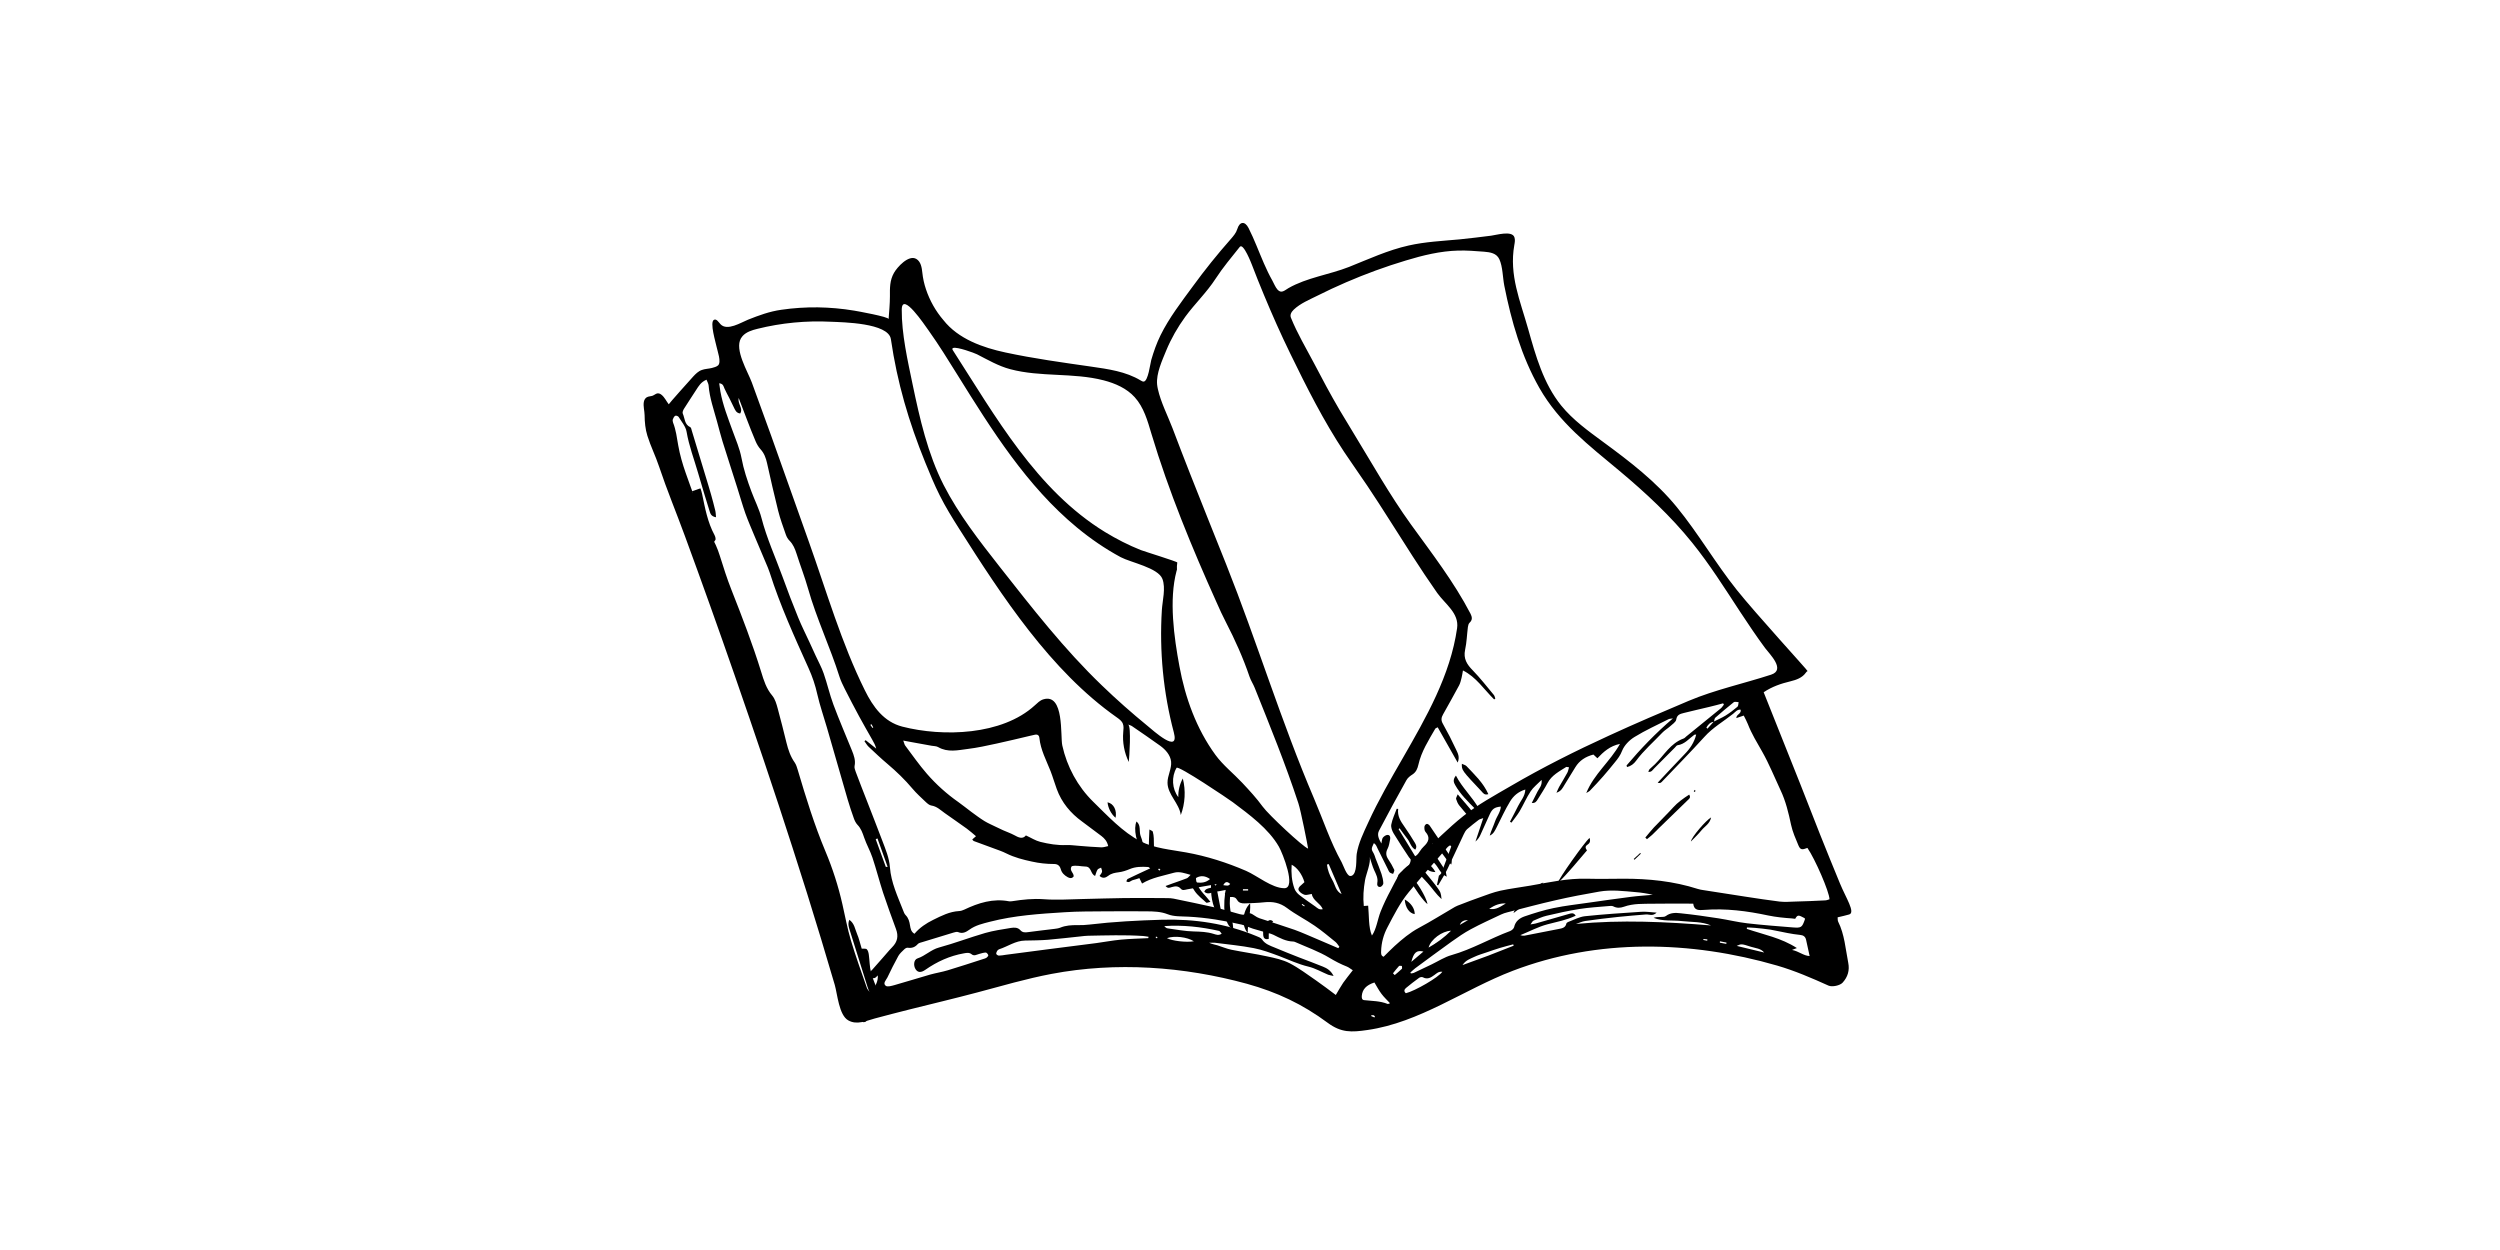 <svg xmlns="http://www.w3.org/2000/svg" xmlns:xlink="http://www.w3.org/1999/xlink" width="200" zoomAndPan="magnify" viewBox="0 0 150 75" height="100" preserveAspectRatio="xMidYMid meet" version="1.0"><defs><clipPath id="46a75b4d69"><path d="M 38.586 13.238 L 111.336 13.238 L 111.336 61.988 L 38.586 61.988 Z M 38.586 13.238 " clip-rule="nonzero"/></clipPath><clipPath id="7bcae2e96c"><path d="M 49 54 L 53 54 L 53 61.988 L 49 61.988 Z M 49 54 " clip-rule="nonzero"/></clipPath></defs><g clip-path="url(#46a75b4d69)"><path fill="#000000" d="M 102.816 43.309 C 102.691 43.445 102.57 43.582 102.445 43.723 C 102.426 43.699 102.402 43.68 102.383 43.656 C 102.477 43.484 102.598 43.34 102.816 43.309 Z M 109.516 54.023 C 108.91 54.055 108.305 54.078 107.699 54.094 C 107.391 54.105 107.078 54.129 106.773 54.094 C 106.09 54.012 105.414 53.902 104.734 53.801 C 103.898 53.672 103.059 53.543 102.223 53.41 C 102.102 53.395 101.98 53.371 101.867 53.336 C 100.414 52.871 98.918 52.719 97.402 52.723 C 96.676 52.727 95.945 52.742 95.219 52.723 C 94.062 52.691 92.945 52.941 91.82 53.137 C 91.223 53.242 90.621 53.312 90.027 53.441 C 89.598 53.535 89.184 53.699 88.766 53.848 C 88.383 53.977 88.008 54.129 87.629 54.273 C 87.52 54.316 87.402 54.352 87.297 54.414 C 86.574 54.832 85.867 55.281 85.133 55.672 C 84.59 55.965 84.129 56.352 83.68 56.758 C 83.453 56.965 83.238 57.188 83.016 57.406 C 82.852 57.344 82.863 57.207 82.867 57.07 C 82.883 56.559 83.012 56.082 83.25 55.633 C 83.633 54.902 84.004 54.16 84.531 53.523 C 85.289 52.609 86.078 51.723 86.859 50.824 C 86.898 50.777 86.961 50.75 87.008 50.719 C 87.043 50.758 87.078 50.781 87.074 50.793 C 86.879 51.324 86.688 51.855 86.48 52.383 C 86.457 52.445 86.383 52.492 86.332 52.543 C 86.293 52.727 86.258 52.906 86.219 53.09 C 86.242 53.102 86.266 53.109 86.289 53.121 C 86.473 52.801 86.676 52.492 86.836 52.164 C 87.176 51.465 87.492 50.754 87.828 50.051 C 87.879 49.941 87.941 49.832 88.027 49.75 C 88.25 49.555 88.484 49.375 88.719 49.195 C 88.777 49.148 88.855 49.141 88.996 49.086 C 88.836 49.566 88.699 49.984 88.527 50.496 C 88.691 50.344 88.762 50.23 88.82 50.105 C 89.004 49.699 89.188 49.293 89.371 48.887 C 89.531 48.535 89.66 48.434 90.051 48.395 C 90.027 48.734 89.805 48.988 89.703 49.285 C 89.605 49.57 89.469 49.84 89.383 50.137 C 89.617 50.035 89.703 49.824 89.805 49.625 C 90.066 49.109 90.305 48.578 90.605 48.086 C 90.797 47.77 91.078 47.504 91.52 47.371 C 91.504 47.781 91.238 48.047 91.086 48.359 C 90.93 48.676 90.762 48.988 90.598 49.305 C 90.629 49.324 90.656 49.344 90.688 49.359 C 90.852 49.133 91.035 48.914 91.18 48.672 C 91.41 48.281 91.59 47.855 91.84 47.477 C 92 47.234 92.242 47.051 92.496 46.793 C 92.539 47.129 92.352 47.297 92.25 47.496 C 92.141 47.711 92.031 47.93 91.906 48.176 C 92.121 48.203 92.195 48.074 92.266 47.957 C 92.465 47.637 92.676 47.32 92.852 46.984 C 93.102 46.512 93.551 46.289 93.969 46.02 C 93.992 46.004 94.043 46.027 94.141 46.039 C 94.105 46.16 94.09 46.273 94.035 46.371 C 93.879 46.656 93.711 46.93 93.547 47.215 C 93.5 47.297 93.465 47.391 93.387 47.566 C 93.688 47.461 93.762 47.266 93.863 47.105 C 94.086 46.75 94.305 46.395 94.52 46.035 C 94.766 45.629 95.133 45.398 95.605 45.273 C 95.672 45.336 95.746 45.402 95.844 45.496 C 96.211 45.109 96.594 44.758 97.199 44.633 C 96.605 45.699 95.641 46.434 95.176 47.582 C 95.281 47.516 95.352 47.488 95.398 47.438 C 95.668 47.156 95.938 46.871 96.195 46.574 C 96.438 46.301 96.664 46.016 96.895 45.734 C 97.07 45.523 97.223 45.32 97.328 45.043 C 97.457 44.719 97.762 44.406 98.07 44.219 C 98.723 43.816 99.426 43.5 100.113 43.152 C 100.172 43.121 100.254 43.125 100.375 43.105 C 99.336 43.992 98.438 44.93 97.594 45.926 C 97.586 45.934 97.605 45.973 97.625 46.023 C 97.852 45.969 98.031 45.832 98.164 45.648 C 98.621 45.027 99.207 44.523 99.734 43.965 C 99.871 43.82 100.055 43.715 100.203 43.582 C 100.34 43.453 100.555 43.324 100.574 43.172 C 100.621 42.875 100.816 42.836 101.02 42.781 C 101.539 42.648 102.066 42.535 102.59 42.406 C 102.855 42.344 103.121 42.27 103.387 42.199 C 103.402 42.227 103.418 42.25 103.434 42.277 C 103.371 42.352 103.32 42.445 103.246 42.504 C 102.559 43.07 101.863 43.629 101.172 44.191 C 101.121 44.234 101.074 44.293 101.012 44.312 C 100.23 44.594 99.844 45.316 99.297 45.855 C 99.191 45.961 99.074 46.051 98.969 46.156 C 98.938 46.188 98.93 46.242 98.898 46.312 C 99.094 46.336 99.156 46.199 99.246 46.109 C 99.664 45.691 100.082 45.27 100.5 44.848 C 100.547 44.801 100.594 44.723 100.648 44.715 C 101.082 44.656 101.34 44.32 101.66 44.086 C 101.68 44.074 101.711 44.078 101.773 44.074 C 101.652 44.551 101.402 44.922 101.07 45.258 C 100.535 45.809 100.016 46.375 99.461 46.961 C 99.633 47.023 99.691 46.93 99.758 46.859 C 100.594 45.98 101.449 45.113 102.262 44.215 C 102.766 43.652 103.414 43.285 103.992 42.824 C 104.121 42.719 104.227 42.562 104.438 42.578 C 104.496 42.836 104.176 42.852 104.18 43.086 C 104.324 43.035 104.457 42.988 104.625 42.934 C 104.711 43.109 104.805 43.273 104.871 43.445 C 105.098 44.031 105.422 44.555 105.73 45.098 C 106.148 45.832 106.465 46.629 106.828 47.402 C 107.145 48.066 107.312 48.773 107.465 49.492 C 107.555 49.91 107.734 50.316 107.902 50.715 C 108.02 50.992 108.113 51.004 108.445 50.875 C 108.906 51.543 109.762 53.512 109.77 53.957 C 109.688 53.98 109.602 54.02 109.516 54.023 Z M 107.52 56.996 C 107.656 56.941 107.711 56.922 107.812 56.883 C 106.875 56.273 105.812 56.074 104.809 55.734 C 104.809 55.707 104.812 55.676 104.816 55.648 C 104.977 55.656 105.137 55.656 105.301 55.672 C 105.605 55.703 105.914 55.73 106.219 55.777 C 106.562 55.836 106.902 55.918 107.242 55.98 C 107.492 56.027 107.746 56.07 108 56.094 C 108.199 56.113 108.324 56.191 108.367 56.398 C 108.43 56.711 108.504 57.023 108.578 57.363 C 108.211 57.348 107.938 57.078 107.52 56.996 Z M 104.203 56.754 C 104.48 56.625 104.48 56.621 105.066 56.809 C 105.336 56.895 105.641 56.898 105.852 57.152 C 105.32 57.023 104.789 56.895 104.203 56.754 Z M 103.578 56.633 C 103.449 56.609 103.32 56.586 103.191 56.562 C 103.191 56.535 103.191 56.508 103.195 56.477 C 103.324 56.504 103.457 56.527 103.59 56.555 C 103.586 56.582 103.582 56.605 103.578 56.633 Z M 100.926 55.266 C 101.508 55.332 102.105 55.285 102.664 55.527 C 99.969 55.309 97.273 55.176 94.555 55.438 C 94.742 55.375 94.93 55.285 95.121 55.258 C 95.773 55.164 96.426 55.086 97.082 55.016 C 97.641 54.957 98.203 54.914 98.766 54.867 C 98.953 54.855 99.156 54.992 99.398 54.758 C 99.043 54.734 98.758 54.688 98.473 54.707 C 97.344 54.781 96.215 54.855 95.094 54.973 C 94.754 55.012 94.434 55.191 94.105 55.312 C 94.059 55.328 93.992 55.371 93.984 55.41 C 93.926 55.688 93.691 55.703 93.484 55.746 C 92.812 55.883 92.141 56.012 91.465 56.141 C 91.391 56.152 91.309 56.141 91.219 56.109 C 91.766 55.891 92.277 55.609 92.852 55.457 C 93.41 55.309 93.992 55.207 94.543 54.941 C 94.414 54.742 94.277 54.797 94.152 54.832 C 93.48 55.02 92.809 55.219 92.137 55.41 C 92.062 55.43 91.988 55.438 91.828 55.465 C 91.922 55.348 91.949 55.266 92.004 55.242 C 92.262 55.133 92.523 55.008 92.793 54.945 C 93.449 54.789 94.105 54.645 94.77 54.539 C 95.352 54.449 95.941 54.414 96.527 54.363 C 96.617 54.352 96.727 54.344 96.801 54.383 C 97.012 54.496 97.23 54.477 97.43 54.406 C 98.004 54.199 98.598 54.234 99.188 54.223 C 99.98 54.207 100.773 54.219 101.594 54.219 C 101.641 54.652 101.949 54.613 102.25 54.594 C 103.551 54.492 104.836 54.66 106.098 54.93 C 106.574 55.027 107.039 55.074 107.516 55.105 C 107.586 55.109 107.648 55.121 107.711 55.129 C 107.852 54.883 107.898 54.883 108.285 55.094 C 108.289 55.117 108.301 55.148 108.293 55.168 C 108.121 55.648 108.086 55.684 107.566 55.645 C 106.656 55.57 105.742 55.504 104.832 55.398 C 104.258 55.332 103.695 55.191 103.121 55.102 C 102.363 54.984 101.602 54.875 100.84 54.797 C 100.543 54.762 100.227 54.75 99.953 54.961 C 99.871 55.027 99.719 55.012 99.602 55.02 C 99.473 55.027 99.344 55.02 99.215 55.07 C 99.766 55.293 100.355 55.199 100.926 55.266 Z M 102.434 56.445 C 102.355 56.43 102.277 56.414 102.199 56.398 C 102.203 56.379 102.207 56.359 102.207 56.34 C 102.285 56.348 102.363 56.355 102.441 56.363 C 102.438 56.391 102.434 56.418 102.434 56.445 Z M 89.352 54.535 C 89.68 54.297 90.008 54.188 90.352 54.207 C 89.859 54.52 89.68 54.578 89.352 54.535 Z M 87.59 55.492 C 87.676 55.262 87.863 55.203 88.082 55.207 C 87.918 55.301 87.754 55.398 87.59 55.492 Z M 85.715 56.855 C 85.84 56.371 86.527 55.859 87.062 55.844 C 86.668 56.234 86.238 56.562 85.715 56.855 Z M 84.68 57.711 C 84.824 57.152 84.992 56.992 85.406 57.094 C 85.184 57.285 84.961 57.473 84.68 57.711 Z M 90.848 55.625 C 90.828 55.719 90.703 55.824 90.605 55.863 C 89.418 56.305 88.32 56.957 87.094 57.305 C 86.672 57.422 86.289 57.676 85.891 57.867 C 85.535 58.035 85.188 58.207 84.832 58.371 C 84.777 58.398 84.711 58.398 84.652 58.406 C 84.641 58.391 84.633 58.371 84.621 58.352 C 84.719 58.266 84.809 58.176 84.91 58.098 C 85.637 57.562 86.363 57.023 87.094 56.5 C 87.469 56.234 87.848 55.969 88.25 55.754 C 88.84 55.434 89.457 55.16 90.062 54.871 C 90.184 54.812 90.316 54.77 90.445 54.738 C 91.41 54.492 92.375 54.23 93.344 54.012 C 94.211 53.812 95.086 53.648 95.957 53.496 C 96.684 53.371 97.41 53.465 98.137 53.527 C 98.48 53.555 98.824 53.609 99.168 53.688 C 98.727 53.73 98.281 53.754 97.844 53.812 C 96.992 53.922 96.141 54.043 95.293 54.164 C 94.602 54.266 93.902 54.34 93.219 54.484 C 92.629 54.605 92.047 54.789 91.473 54.984 C 91.184 55.086 90.926 55.266 90.848 55.625 Z M 89.305 57.336 C 88.812 57.523 88.312 57.703 87.75 57.906 C 87.941 57.609 88.211 57.531 88.445 57.418 C 88.699 57.297 88.973 57.219 89.238 57.129 C 89.488 57.043 89.742 56.953 90 56.875 C 90.262 56.797 90.527 56.73 90.793 56.66 C 90.801 56.688 90.809 56.715 90.82 56.742 C 90.316 56.938 89.812 57.141 89.305 57.336 Z M 84.352 59.594 C 84.227 59.492 84.246 59.375 84.352 59.285 C 84.609 59.07 84.875 58.867 85.148 58.668 C 85.203 58.629 85.316 58.605 85.371 58.637 C 85.652 58.793 85.859 58.648 86.07 58.496 C 86.195 58.406 86.305 58.281 86.539 58.305 C 86.328 58.637 84.891 59.461 84.352 59.594 Z M 84.113 58.129 C 83.977 58.262 83.828 58.379 83.684 58.504 C 83.648 58.469 83.613 58.434 83.578 58.398 C 83.695 58.25 83.812 58.102 83.941 57.961 C 83.969 57.934 84.055 57.957 84.113 57.957 C 84.113 58.016 84.141 58.102 84.113 58.129 Z M 83.262 60.238 C 82.805 60.051 82.32 60.062 81.844 60.008 C 81.715 59.992 81.699 59.871 81.707 59.754 C 81.742 59.367 81.969 59.109 82.465 58.949 C 82.609 59.184 82.73 59.422 82.891 59.633 C 83.035 59.828 83.219 59.996 83.402 60.195 C 83.328 60.219 83.285 60.246 83.262 60.238 Z M 82.461 61.047 C 82.398 61.02 82.336 60.992 82.273 60.965 C 82.273 60.949 82.277 60.934 82.281 60.914 C 82.332 60.914 82.383 60.906 82.43 60.918 C 82.457 60.93 82.477 60.973 82.5 61.004 C 82.484 61.016 82.473 61.031 82.461 61.047 Z M 81.09 52.551 C 81.062 52.559 81.035 52.562 81.004 52.559 C 80.797 52.539 80.59 51.902 80.5 51.738 C 79.82 50.52 79.387 49.184 78.84 47.906 C 76.875 43.309 75.422 38.512 73.57 33.859 C 72.848 32.047 72.117 30.238 71.402 28.418 C 71.047 27.512 70.695 26.605 70.352 25.695 C 70.062 24.938 69.648 24.137 69.473 23.348 C 69.453 23.254 69.434 23.16 69.426 23.066 C 69.367 22.406 69.727 21.633 69.973 21.031 C 70.27 20.312 70.66 19.633 71.117 19.004 C 71.699 18.211 72.402 17.547 72.938 16.719 C 73.375 16.047 73.887 15.441 74.387 14.812 C 74.602 14.543 75.098 15.848 75.113 15.883 C 75.344 16.488 75.582 17.086 75.832 17.684 C 76.328 18.879 76.852 20.059 77.418 21.219 C 78.398 23.234 79.414 25.25 80.652 27.121 C 81.105 27.805 81.586 28.469 82.039 29.148 C 82.957 30.516 83.855 31.98 84.766 33.387 C 85.242 34.125 85.727 34.859 86.23 35.574 C 86.703 36.242 87.555 36.785 87.426 37.691 C 87.02 40.527 85.57 43.043 84.168 45.484 C 83.438 46.754 82.699 48.023 82.09 49.359 C 81.812 49.961 81.504 50.59 81.402 51.238 C 81.355 51.543 81.449 52.418 81.09 52.551 Z M 80.59 58.969 C 80.434 59.203 80.297 59.449 80.148 59.699 C 79.742 59.398 79.363 59.102 78.965 58.828 C 78.441 58.469 77.934 58.082 77.375 57.793 C 76.961 57.582 76.488 57.48 76.027 57.383 C 75.32 57.227 74.598 57.129 73.883 56.984 C 73.598 56.926 73.324 56.805 73.043 56.719 C 72.879 56.672 72.711 56.645 72.551 56.566 C 72.668 56.566 72.785 56.555 72.902 56.566 C 73.676 56.668 74.457 56.738 75.223 56.887 C 75.746 56.988 76.254 57.18 76.758 57.367 C 77.336 57.586 77.891 57.852 78.5 57.996 C 78.914 58.094 79.297 58.32 79.691 58.484 C 79.77 58.512 79.855 58.52 80.016 58.559 C 79.848 58.227 79.617 58.094 79.371 57.996 C 78.902 57.801 78.422 57.633 77.945 57.445 C 77.457 57.254 76.969 57.059 76.484 56.855 C 76.199 56.738 75.906 56.645 75.715 56.359 C 75.648 56.262 75.496 56.211 75.371 56.16 C 73.562 55.41 71.668 55.129 69.723 55.184 C 68.27 55.227 66.816 55.301 65.371 55.473 C 65.133 55.504 64.887 55.512 64.645 55.508 C 64.293 55.504 63.945 55.523 63.613 55.66 C 63.504 55.703 63.379 55.719 63.258 55.734 C 62.738 55.801 62.219 55.852 61.699 55.926 C 61.516 55.953 61.355 55.965 61.219 55.809 C 61.066 55.637 60.848 55.645 60.652 55.676 C 60.137 55.762 59.613 55.836 59.109 55.98 C 58.18 56.25 57.27 56.598 56.336 56.852 C 55.852 56.984 55.516 57.352 55.051 57.504 C 54.828 57.578 54.793 57.918 54.93 58.145 C 55.059 58.355 55.254 58.375 55.52 58.188 C 56.227 57.695 56.988 57.348 57.84 57.199 C 58 57.172 58.152 57.137 58.301 57.258 C 58.449 57.383 58.605 57.273 58.758 57.234 C 58.887 57.199 59.016 57.156 59.145 57.152 C 59.199 57.152 59.273 57.242 59.297 57.309 C 59.309 57.344 59.246 57.426 59.195 57.461 C 59.145 57.5 59.074 57.516 59.012 57.535 C 58.293 57.766 57.578 58.004 56.859 58.219 C 56.512 58.324 56.148 58.379 55.801 58.477 C 55.09 58.68 54.383 58.906 53.672 59.105 C 53.5 59.152 53.25 59.23 53.145 59.148 C 52.953 59 53.164 58.809 53.242 58.652 C 53.449 58.215 53.668 57.781 53.902 57.355 C 53.988 57.207 54.125 57.086 54.25 56.965 C 54.305 56.91 54.395 56.855 54.457 56.863 C 54.707 56.902 54.898 56.836 55.066 56.645 C 55.129 56.57 55.258 56.555 55.359 56.52 C 55.98 56.332 56.598 56.141 57.215 55.953 C 57.305 55.926 57.414 55.895 57.488 55.926 C 57.758 56.043 57.965 55.922 58.164 55.781 C 58.535 55.512 58.961 55.418 59.395 55.305 C 60.867 54.926 62.375 54.828 63.879 54.734 C 64.695 54.68 65.516 54.688 66.336 54.68 C 67.156 54.672 67.98 54.676 68.801 54.68 C 69.227 54.684 69.641 54.691 70.062 54.855 C 70.438 55.004 70.883 54.977 71.301 55 C 72.379 55.055 73.438 55.234 74.488 55.473 C 74.723 55.527 74.941 55.648 75.172 55.719 C 75.48 55.816 75.793 55.895 76.102 55.984 C 76.203 56.012 76.309 56.039 76.402 56.086 C 76.785 56.277 77.156 56.484 77.598 56.492 C 77.637 56.492 77.68 56.508 77.715 56.523 C 78.402 56.828 79.125 57.082 79.766 57.469 C 80.109 57.676 80.449 57.852 80.816 57.996 C 80.926 58.039 81.016 58.121 81.168 58.215 C 80.945 58.504 80.758 58.73 80.59 58.969 Z M 70.016 56.289 C 70.465 56.129 71.234 56.219 71.633 56.477 C 71.18 56.555 70.324 56.457 70.016 56.289 Z M 69.859 55.566 C 70.973 55.488 72.066 55.613 73.145 55.855 C 73.203 55.871 73.242 55.957 73.301 56.023 C 73.113 56.148 72.957 56.074 72.812 56.031 C 72.422 55.91 72.027 55.898 71.621 55.887 C 71.098 55.875 70.578 55.773 70.062 55.703 C 69.988 55.695 69.922 55.641 69.859 55.566 Z M 69.387 56.293 C 69.363 56.277 69.348 56.246 69.332 56.219 C 69.352 56.215 69.375 56.207 69.41 56.199 C 69.422 56.223 69.438 56.25 69.453 56.277 C 69.43 56.281 69.398 56.301 69.387 56.293 Z M 68.895 56.289 C 68.348 56.316 67.797 56.328 67.25 56.379 C 66.754 56.426 66.266 56.52 65.773 56.586 C 64.824 56.707 63.879 56.824 62.934 56.949 C 62.066 57.062 61.199 57.176 60.336 57.289 C 60.203 57.309 60.07 57.336 59.934 57.336 C 59.883 57.336 59.801 57.289 59.777 57.238 C 59.762 57.195 59.797 57.113 59.824 57.062 C 59.852 57.016 59.898 56.973 59.945 56.957 C 60.469 56.789 60.93 56.441 61.504 56.434 C 61.961 56.426 62.418 56.422 62.871 56.387 C 63.527 56.332 64.184 56.25 64.84 56.184 C 64.984 56.168 65.133 56.148 65.281 56.145 C 66.383 56.125 67.484 56.086 68.586 56.16 C 68.695 56.168 68.805 56.191 68.914 56.207 C 68.91 56.234 68.902 56.262 68.895 56.289 Z M 52.195 58.66 C 52.262 58.711 52.391 58.703 52.48 58.68 C 52.547 58.664 52.602 58.582 52.664 58.523 C 52.711 58.852 52.496 59.309 52.18 59.523 C 52.125 59.441 52.043 59.363 52.012 59.27 C 51.684 58.324 51.34 57.383 51.055 56.426 C 50.84 55.715 50.711 54.977 50.543 54.25 C 50.297 53.164 49.957 52.105 49.527 51.082 C 48.859 49.492 48.355 47.852 47.867 46.203 C 47.82 46.047 47.773 45.883 47.684 45.754 C 47.426 45.391 47.293 44.984 47.188 44.562 C 47.016 43.879 46.852 43.191 46.664 42.516 C 46.59 42.242 46.508 41.945 46.336 41.738 C 45.977 41.316 45.824 40.816 45.672 40.316 C 45.156 38.645 44.527 37.016 43.887 35.391 C 43.621 34.723 43.406 34.035 43.191 33.352 C 43.051 32.91 42.883 32.488 42.598 32.117 C 42.508 32 42.43 31.867 42.379 31.73 C 41.957 30.613 41.535 29.5 41.141 28.375 C 40.953 27.84 40.793 27.289 40.695 26.73 C 40.613 26.266 40.559 25.797 40.383 25.355 C 40.359 25.293 40.352 25.211 40.371 25.156 C 40.402 25.074 40.449 24.98 40.52 24.945 C 40.566 24.922 40.695 24.969 40.723 25.023 C 40.898 25.309 41.145 25.594 41.195 25.906 C 41.34 26.758 41.648 27.555 41.883 28.371 C 42.102 29.141 42.34 29.902 42.574 30.664 C 42.621 30.816 42.664 30.984 42.961 31.035 C 42.945 30.875 42.945 30.746 42.914 30.625 C 42.84 30.312 42.754 30 42.668 29.688 C 42.617 29.504 42.562 29.324 42.508 29.141 C 42.176 28.039 41.844 26.941 41.508 25.84 C 41.488 25.766 41.469 25.652 41.414 25.629 C 41.062 25.469 41.094 25.094 40.965 24.812 C 40.934 24.742 40.988 24.605 41.043 24.52 C 41.277 24.145 41.527 23.777 41.766 23.402 C 41.918 23.168 42.059 22.918 42.391 22.781 C 42.441 22.914 42.508 23.016 42.516 23.125 C 42.574 23.875 42.828 24.578 43.023 25.297 C 43.133 25.688 43.227 26.082 43.348 26.473 C 43.637 27.402 43.941 28.328 44.234 29.258 C 44.398 29.773 44.543 30.293 44.723 30.805 C 44.883 31.25 45.074 31.684 45.254 32.121 C 45.484 32.672 45.719 33.215 45.949 33.766 C 46.035 33.965 46.121 34.164 46.188 34.371 C 46.812 36.336 47.668 38.211 48.512 40.086 C 48.742 40.594 48.918 41.113 49.039 41.66 C 49.191 42.332 49.422 42.984 49.613 43.648 C 50.031 45.09 50.441 46.535 50.863 47.98 C 50.973 48.355 51.098 48.73 51.23 49.098 C 51.277 49.234 51.348 49.379 51.445 49.484 C 51.664 49.707 51.754 49.977 51.852 50.262 C 51.992 50.672 52.211 51.051 52.348 51.461 C 52.578 52.152 52.758 52.863 52.984 53.559 C 53.227 54.289 53.492 55.016 53.758 55.738 C 53.918 56.168 53.852 56.508 53.527 56.836 C 53.32 57.047 53.137 57.281 52.938 57.5 C 52.734 57.734 52.531 57.965 52.324 58.195 C 52.277 58.246 52.219 58.285 52.176 58.336 C 52.086 58.449 52.09 58.582 52.195 58.66 Z M 53.258 52.012 C 53.188 52.012 53.148 52.02 53.148 52.012 C 52.945 51.461 52.742 50.906 52.543 50.352 C 52.578 50.336 52.613 50.32 52.648 50.305 C 52.848 50.867 53.051 51.43 53.258 52.012 Z M 79.617 51.875 C 79.652 51.863 79.688 51.855 79.723 51.844 C 79.98 52.445 80.238 53.043 80.496 53.645 C 80.137 53.465 80.113 53.094 79.945 52.809 C 79.777 52.52 79.656 52.207 79.617 51.875 Z M 43.469 23.312 C 43.555 23.508 43.66 23.691 43.758 23.883 C 43.848 24.062 43.934 24.242 44.023 24.426 C 44.105 24.59 44.164 24.781 44.41 24.809 C 44.609 24.492 44.25 24.254 44.32 23.875 C 44.504 24.355 44.652 24.758 44.809 25.156 C 44.98 25.598 45.148 26.039 45.336 26.477 C 45.41 26.648 45.508 26.82 45.633 26.957 C 45.855 27.199 45.953 27.48 46.023 27.789 C 46.238 28.742 46.449 29.695 46.688 30.641 C 46.809 31.125 46.984 31.598 47.148 32.07 C 47.195 32.207 47.273 32.348 47.375 32.445 C 47.594 32.668 47.699 32.934 47.793 33.223 C 48.012 33.918 48.281 34.602 48.48 35.305 C 48.992 37.121 49.809 38.824 50.375 40.621 C 50.453 40.863 50.57 41.098 50.684 41.328 C 50.965 41.883 51.25 42.434 51.547 42.98 C 51.805 43.457 52.074 43.922 52.34 44.391 C 52.434 44.555 52.523 44.715 52.574 44.918 C 52.359 44.75 52.148 44.582 51.938 44.41 C 51.914 44.434 51.891 44.453 51.867 44.473 C 51.949 44.582 52.016 44.707 52.113 44.801 C 52.488 45.152 52.859 45.508 53.25 45.836 C 53.789 46.293 54.293 46.777 54.746 47.316 C 54.988 47.605 55.273 47.859 55.547 48.121 C 55.645 48.211 55.762 48.316 55.883 48.332 C 56.215 48.383 56.434 48.609 56.684 48.785 C 57.125 49.098 57.57 49.402 58.008 49.719 C 58.191 49.852 58.359 50.004 58.559 50.172 C 58.469 50.25 58.406 50.305 58.336 50.367 C 58.371 50.406 58.391 50.449 58.422 50.461 C 58.953 50.66 59.484 50.852 60.016 51.047 C 60.141 51.094 60.266 51.148 60.383 51.207 C 60.871 51.449 61.387 51.582 61.918 51.695 C 62.355 51.793 62.789 51.84 63.234 51.84 C 63.453 51.836 63.586 51.938 63.645 52.148 C 63.707 52.375 63.863 52.52 64.059 52.629 C 64.184 52.699 64.309 52.723 64.418 52.59 C 64.449 52.371 64.125 52.23 64.305 51.973 C 64.566 51.898 64.844 51.988 65.121 51.992 C 65.508 51.996 65.414 52.441 65.707 52.555 C 65.758 52.418 65.785 52.285 65.852 52.18 C 65.891 52.117 65.992 52.098 66.066 52.059 C 66.086 52.141 66.137 52.23 66.121 52.309 C 66.105 52.391 66.031 52.465 65.973 52.555 C 66.164 52.734 66.344 52.664 66.492 52.551 C 66.684 52.398 66.895 52.367 67.125 52.336 C 67.348 52.309 67.57 52.234 67.777 52.148 C 68.137 51.992 68.512 51.996 68.887 52.02 C 68.93 52.023 68.969 52.07 69.012 52.102 C 68.547 52.316 68.102 52.523 67.66 52.738 C 67.625 52.758 67.609 52.824 67.578 52.879 C 67.746 53 67.84 52.844 67.953 52.812 C 68.082 52.781 68.211 52.738 68.363 52.688 C 68.414 52.793 68.461 52.895 68.523 53.012 C 69.129 52.648 69.797 52.547 70.441 52.363 C 70.773 52.273 71.07 52.391 71.438 52.492 C 71.332 52.59 71.281 52.672 71.207 52.699 C 70.934 52.809 70.652 52.898 70.371 53 C 70.238 53.047 70.105 53.098 69.934 53.16 C 70.066 53.324 70.188 53.262 70.289 53.23 C 70.496 53.172 70.684 53.137 70.848 53.324 C 70.953 53.449 71.082 53.391 71.219 53.363 C 71.785 53.254 72.352 53.16 73 53.047 C 72.789 53.383 72.379 53.18 72.258 53.504 C 72.488 53.719 72.719 53.52 72.938 53.5 C 73.176 53.48 73.406 53.418 73.727 53.359 C 73.605 53.496 73.547 53.559 73.488 53.625 C 73.559 53.816 73.715 53.832 73.859 53.82 C 74.027 53.809 74.145 53.848 74.23 54 C 74.328 54.18 74.504 54.207 74.684 54.203 C 75.074 54.188 75.465 54.18 75.852 54.137 C 76.355 54.082 76.793 54.16 77.219 54.48 C 77.742 54.875 78.34 55.172 78.883 55.547 C 79.316 55.844 79.719 56.184 80.129 56.516 C 80.223 56.594 80.285 56.707 80.363 56.805 C 80.34 56.836 80.316 56.863 80.297 56.891 C 79.883 56.715 79.469 56.535 79.055 56.359 C 78.594 56.168 78.141 55.957 77.676 55.789 C 76.977 55.543 76.27 55.328 75.566 55.094 C 75.465 55.059 75.371 55.004 75.281 54.941 C 75.098 54.816 74.926 54.707 74.691 54.859 C 74.621 54.906 74.48 54.875 74.379 54.848 C 73.898 54.723 73.426 54.566 72.941 54.457 C 72.102 54.266 71.258 54.094 70.414 53.918 C 70.297 53.895 70.172 53.887 70.051 53.887 C 69.191 53.883 68.332 53.871 67.473 53.883 C 66.637 53.891 65.805 53.926 64.969 53.941 C 64.188 53.957 63.402 54.012 62.625 53.953 C 61.984 53.906 61.367 53.973 60.742 54.07 C 60.676 54.078 60.605 54.09 60.543 54.078 C 59.582 53.895 58.707 54.172 57.855 54.578 C 57.758 54.625 57.648 54.66 57.543 54.664 C 56.977 54.695 56.492 54.945 55.992 55.191 C 55.562 55.402 55.184 55.656 54.867 56.027 C 54.656 55.902 54.633 55.707 54.602 55.531 C 54.566 55.297 54.512 55.086 54.34 54.91 C 54.266 54.836 54.223 54.723 54.188 54.625 C 53.859 53.781 53.465 52.953 53.395 52.035 C 53.352 51.465 53.133 50.961 52.938 50.441 C 52.637 49.645 52.324 48.852 52.016 48.055 C 51.789 47.477 51.562 46.895 51.344 46.312 C 51.305 46.203 51.254 46.07 51.273 45.965 C 51.348 45.625 51.234 45.324 51.113 45.023 C 50.742 44.105 50.348 43.199 50.004 42.273 C 49.777 41.664 49.637 41.027 49.422 40.41 C 49.297 40.043 49.102 39.699 48.941 39.344 C 48.816 39.074 48.695 38.805 48.57 38.535 C 48.344 38.043 48.098 37.562 47.895 37.062 C 47.562 36.246 47.246 35.426 46.949 34.598 C 46.523 33.43 46.004 32.297 45.691 31.086 C 45.551 30.539 45.281 30.023 45.086 29.492 C 44.84 28.832 44.617 28.172 44.488 27.473 C 44.383 26.918 44.152 26.387 43.957 25.852 C 43.676 25.074 43.371 24.309 43.223 23.488 C 43.195 23.336 43.18 23.18 43.152 22.996 C 43.398 23.023 43.41 23.18 43.469 23.312 Z M 52.395 43.645 C 52.379 43.652 52.363 43.664 52.348 43.676 C 52.305 43.613 52.262 43.555 52.219 43.492 C 52.242 43.48 52.266 43.469 52.289 43.453 C 52.324 43.516 52.359 43.582 52.395 43.645 Z M 66.492 50.766 C 66.336 50.797 66.203 50.848 66.07 50.84 C 65.625 50.824 65.184 50.785 64.742 50.75 C 64.484 50.734 64.23 50.691 63.977 50.703 C 63.445 50.727 62.926 50.637 62.418 50.512 C 62.129 50.441 61.863 50.266 61.555 50.125 C 61.352 50.375 61.105 50.246 60.848 50.105 C 60.637 49.992 60.406 49.914 60.188 49.816 C 60.043 49.75 59.895 49.68 59.75 49.609 C 59.523 49.496 59.285 49.398 59.07 49.266 C 58.797 49.098 58.539 48.902 58.277 48.711 C 58.02 48.523 57.77 48.312 57.508 48.129 C 56.809 47.641 56.176 47.07 55.617 46.43 C 55.148 45.891 54.738 45.301 54.309 44.73 C 54.266 44.672 54.254 44.586 54.195 44.434 C 54.414 44.477 54.543 44.5 54.672 44.523 C 55.082 44.598 55.492 44.672 55.902 44.746 C 56.035 44.77 56.184 44.762 56.293 44.828 C 56.867 45.16 57.473 45.012 58.059 44.938 C 58.645 44.867 59.223 44.738 59.801 44.613 C 60.469 44.469 61.137 44.305 61.805 44.148 C 61.898 44.129 61.988 44.105 62.082 44.086 C 62.246 44.047 62.348 44.113 62.363 44.277 C 62.438 44.996 62.777 45.617 63.035 46.27 C 63.172 46.621 63.273 46.988 63.406 47.344 C 63.703 48.156 64.23 48.789 64.926 49.293 C 65.316 49.578 65.703 49.871 66.09 50.164 C 66.27 50.305 66.426 50.469 66.492 50.766 Z M 69.625 52.176 C 69.602 52.195 69.578 52.219 69.559 52.238 C 69.535 52.215 69.512 52.188 69.488 52.164 C 69.512 52.141 69.535 52.109 69.543 52.113 C 69.57 52.129 69.598 52.156 69.625 52.176 Z M 72.602 52.742 C 72.348 52.965 72.082 52.98 71.809 52.949 C 71.766 52.941 71.703 52.859 71.703 52.809 C 71.703 52.758 71.754 52.684 71.801 52.656 C 72.07 52.52 72.324 52.551 72.602 52.742 Z M 73.812 53.035 C 73.703 53.188 73.578 53.129 73.395 53.109 C 73.547 52.84 73.668 52.914 73.812 53.035 Z M 74.887 53.352 C 74.887 53.375 74.887 53.402 74.887 53.43 L 74.574 53.43 C 74.574 53.402 74.578 53.375 74.578 53.352 Z M 44.551 20.168 C 44.766 19.922 45.117 19.809 45.445 19.73 C 46.887 19.371 48.379 19.23 49.859 19.305 C 50.531 19.336 53.309 19.367 53.453 20.348 C 53.836 22.969 54.52 25.293 55.516 27.75 C 55.789 28.414 56.059 29.082 56.383 29.723 C 56.727 30.41 57.129 31.062 57.543 31.715 C 60.113 35.762 63.027 40.242 66.996 43.035 C 67.145 43.141 67.305 43.25 67.371 43.422 C 67.434 43.578 67.41 43.754 67.395 43.922 C 67.34 44.535 67.457 45.164 67.727 45.719 C 67.754 45.488 67.891 43.555 67.688 43.473 C 67.758 43.504 67.852 43.52 67.922 43.57 C 68.488 43.961 69.059 44.344 69.613 44.746 C 69.934 44.98 70.223 45.301 70.266 45.695 C 70.309 46.125 70.047 46.531 70.051 46.965 C 70.055 47.672 70.754 48.199 70.848 48.902 C 71.109 48.207 71.152 47.43 70.969 46.707 C 70.781 47.047 70.688 47.441 70.699 47.828 C 70.32 47.336 70.277 46.605 70.594 46.07 C 70.691 45.906 73.703 47.934 73.969 48.133 C 74.957 48.875 76.113 49.719 76.734 50.801 C 76.949 51.172 77.801 53.297 77.059 53.293 C 76.316 53.289 75.438 52.547 74.77 52.254 C 73.613 51.754 72.402 51.367 71.164 51.145 C 70.234 50.977 69.266 50.902 68.422 50.473 C 67.371 49.938 66.43 48.922 65.59 48.102 C 64.66 47.191 64.016 46 63.738 44.73 C 63.613 44.172 63.871 41.574 62.598 41.961 C 62.395 42.023 62.242 42.184 62.086 42.324 C 60.121 44.121 56.578 44.223 54.141 43.598 C 53.031 43.312 52.379 42.41 51.891 41.418 C 50.488 38.594 49.594 35.484 48.535 32.516 C 47.781 30.387 47.027 28.258 46.266 26.133 C 45.883 25.07 45.496 24.012 45.109 22.949 C 44.867 22.293 44.059 20.984 44.457 20.297 C 44.484 20.25 44.516 20.207 44.551 20.168 Z M 54.105 18.578 C 54.117 17.453 55.488 19.516 55.707 19.816 C 56.328 20.688 56.891 21.598 57.457 22.508 C 59.508 25.809 61.617 29.168 64.605 31.641 C 65.426 32.32 66.305 32.926 67.242 33.43 C 67.84 33.75 69.496 34.066 69.746 34.738 C 69.953 35.293 69.746 36.039 69.711 36.609 C 69.559 39.074 69.797 41.562 70.43 43.945 C 70.785 45.289 69.184 43.824 68.844 43.547 C 67.902 42.777 66.988 41.969 66.113 41.125 C 63.84 38.941 61.938 36.492 59.992 34.02 C 58.766 32.457 57.527 30.875 56.617 29.098 C 55.664 27.227 55.184 25.113 54.758 23.07 C 54.461 21.641 54.094 20.035 54.105 18.578 Z M 78.285 54.34 C 78.273 54.355 78.262 54.367 78.254 54.383 C 78.203 54.352 78.152 54.316 78.102 54.285 C 78.113 54.266 78.125 54.25 78.137 54.234 C 78.184 54.27 78.234 54.305 78.285 54.34 Z M 77.949 53.691 C 77.832 53.598 77.719 53.461 77.668 53.32 C 77.5 52.859 77.465 52.379 77.5 51.883 C 77.832 52.051 78.129 52.461 78.266 52.93 C 78.203 52.984 78.141 53.051 78.07 53.109 C 77.953 53.199 77.855 53.324 77.938 53.449 C 78.012 53.559 78.152 53.648 78.277 53.688 C 78.383 53.719 78.512 53.664 78.707 53.637 C 78.773 54.047 79.207 54.172 79.367 54.551 C 79.141 54.602 79.043 54.48 78.93 54.398 C 78.602 54.164 78.266 53.941 77.949 53.691 Z M 57.191 20.879 C 57.43 20.797 58.465 21.18 58.621 21.258 C 59.27 21.59 59.906 21.965 60.617 22.152 C 62.438 22.637 64.395 22.348 66.219 22.82 C 66.914 23 67.602 23.301 68.082 23.832 C 68.629 24.434 68.855 25.25 69.086 26.027 C 70.121 29.48 71.523 32.875 73 36.156 C 73.176 36.555 73.355 36.949 73.555 37.332 C 74.102 38.391 74.59 39.477 74.973 40.605 C 75.051 40.836 75.191 41.039 75.281 41.266 C 76.199 43.559 77.133 45.848 77.902 48.195 C 78.047 48.625 78.453 50.68 78.488 50.918 C 78.176 50.812 76.109 48.879 75.762 48.398 C 75.387 47.883 74.973 47.438 74.539 46.973 C 74.012 46.41 73.379 45.914 72.926 45.293 C 71.785 43.73 71.113 41.871 70.766 39.977 C 70.441 38.23 70.129 35.996 70.594 34.254 C 70.602 34.23 70.609 34.207 70.617 34.184 C 70.609 34.043 70.613 33.898 70.637 33.75 C 70.645 33.699 68.648 33.082 68.449 33.004 C 67.703 32.707 66.988 32.34 66.301 31.922 C 62.184 29.398 59.723 24.977 57.172 21.016 C 57.121 20.941 57.137 20.898 57.191 20.879 Z M 104.316 42.129 C 104.297 42.223 104.305 42.355 104.246 42.406 C 104.02 42.598 103.785 42.777 103.535 42.934 C 103.312 43.07 103.07 43.172 102.84 43.289 C 102.863 43.207 102.871 43.105 102.922 43.059 C 103.285 42.742 103.652 42.43 104.031 42.129 C 104.09 42.086 104.219 42.129 104.316 42.129 Z M 77.625 18.578 C 78.02 18.203 78.559 17.984 79.035 17.746 C 79.602 17.461 80.18 17.191 80.766 16.938 C 81.934 16.434 83.129 15.996 84.352 15.629 C 85.371 15.32 86.422 15.062 87.488 15.035 C 88.008 15.02 88.527 15.062 89.043 15.102 C 89.41 15.133 89.793 15.188 89.961 15.555 C 90.168 16.004 90.16 16.648 90.258 17.141 C 90.68 19.266 91.285 21.383 92.363 23.277 C 93.559 25.375 95.336 26.723 97.156 28.242 C 98.73 29.559 100.242 30.961 101.531 32.562 C 102.59 33.875 103.488 35.305 104.41 36.711 C 104.895 37.445 105.383 38.176 105.906 38.883 C 106.184 39.254 107.156 40.191 106.266 40.48 C 104.633 41.012 102.895 41.387 101.32 42.051 C 99.719 42.727 98.117 43.41 96.539 44.137 C 94.527 45.059 92.551 46.047 90.641 47.164 C 89.688 47.719 88.66 48.277 87.793 48.969 C 86.898 49.68 86.07 50.535 85.211 51.305 C 85.141 51.367 85.062 51.414 84.973 51.48 C 84.613 50.891 84.262 50.32 83.914 49.746 C 83.934 49.73 83.957 49.715 83.977 49.699 C 84.133 49.91 84.281 50.129 84.445 50.332 C 84.605 50.535 84.652 50.828 84.914 50.98 C 85.035 50.812 84.957 50.676 84.887 50.559 C 84.691 50.234 84.488 49.914 84.27 49.605 C 84.039 49.281 83.832 48.957 83.891 48.535 C 83.844 48.531 83.805 48.523 83.801 48.527 C 83.688 48.84 83.539 49.148 83.477 49.469 C 83.445 49.637 83.527 49.852 83.617 50.004 C 83.91 50.492 84.227 50.965 84.539 51.438 C 84.59 51.516 84.664 51.574 84.742 51.656 C 84.699 51.73 84.676 51.824 84.617 51.855 C 83.996 52.203 83.754 52.832 83.441 53.414 C 83.215 53.832 83.012 54.258 82.836 54.699 C 82.66 55.141 82.582 55.766 82.316 56.133 C 82.102 55.66 82.145 54.883 82.09 54.34 L 81.828 54.359 C 81.773 53.836 81.812 53.328 81.902 52.809 C 81.961 52.457 82.281 51.727 82.172 51.398 C 82.27 51.688 82.336 51.957 82.449 52.207 C 82.562 52.453 82.695 52.684 82.637 52.977 C 82.609 53.109 82.672 53.242 82.824 53.215 C 82.895 53.203 83.004 53.07 83 52.996 C 82.992 52.809 82.949 52.621 82.891 52.441 C 82.785 52.121 82.652 51.812 82.531 51.496 C 82.5 51.406 82.477 51.312 82.434 51.23 C 82.27 50.945 82.266 50.945 82.43 50.59 C 82.574 50.668 82.605 50.816 82.668 50.938 C 82.867 51.336 83.066 51.738 83.266 52.137 C 83.301 52.211 83.332 52.293 83.387 52.348 C 83.438 52.395 83.52 52.406 83.586 52.434 C 83.613 52.352 83.68 52.25 83.656 52.191 C 83.555 51.973 83.434 51.762 83.297 51.559 C 83.156 51.348 83.133 51.152 83.258 50.918 C 83.344 50.754 83.367 50.559 83.406 50.371 C 83.434 50.242 83.406 50.098 83.258 50.094 C 83.16 50.094 83.039 50.176 82.973 50.258 C 82.914 50.336 82.918 50.461 82.883 50.609 C 82.73 50.344 82.609 50.094 82.742 49.84 C 83.277 48.82 83.824 47.812 84.387 46.809 C 84.465 46.664 84.617 46.551 84.758 46.461 C 84.969 46.32 85.051 46.113 85.102 45.887 C 85.281 45.09 85.715 44.418 86.113 43.727 C 86.129 43.695 86.176 43.684 86.262 43.637 C 86.648 44.324 87.035 45.008 87.461 45.754 C 87.602 45.414 87.461 45.18 87.363 44.969 C 87.121 44.445 86.855 43.926 86.57 43.422 C 86.449 43.211 86.477 43.051 86.586 42.859 C 86.91 42.281 87.234 41.703 87.547 41.121 C 87.621 40.98 87.656 40.82 87.695 40.664 C 87.73 40.523 87.75 40.375 87.777 40.227 C 88.574 40.625 89.043 41.371 89.648 41.965 C 89.672 41.949 89.695 41.934 89.719 41.918 C 89.691 41.844 89.68 41.754 89.629 41.695 C 89.215 41.199 88.816 40.684 88.367 40.223 C 88.016 39.867 87.793 39.523 87.906 38.988 C 88.004 38.543 88.016 38.074 88.074 37.621 C 88.086 37.531 88.113 37.422 88.172 37.367 C 88.363 37.191 88.328 37.016 88.227 36.816 C 87.234 34.91 85.91 33.199 84.656 31.465 C 83.375 29.688 82.297 27.762 81.156 25.895 C 80.891 25.457 80.625 25.023 80.367 24.586 C 79.828 23.664 79.324 22.723 78.832 21.777 C 78.363 20.887 77.836 20.004 77.457 19.066 C 77.387 18.895 77.469 18.73 77.625 18.578 Z M 110.398 53.008 C 109.582 51.035 108.793 49.051 108.023 47.059 C 107.859 46.637 105.82 41.539 105.82 41.535 C 106.328 41.195 106.855 41.016 107.441 40.875 C 107.781 40.793 108.133 40.664 108.336 40.379 C 108.371 40.336 108.402 40.285 108.457 40.266 C 108.492 40.254 105.344 36.82 104.207 35.395 C 102.93 33.797 101.902 32.008 100.605 30.422 C 99.359 28.895 97.781 27.684 96.203 26.527 C 95.301 25.863 94.379 25.203 93.672 24.332 C 92.605 23.012 92.141 21.344 91.688 19.734 C 91.211 18.039 90.539 16.508 90.859 14.703 C 90.887 14.547 90.918 14.383 90.863 14.23 C 90.715 13.82 89.781 14.102 89.469 14.141 C 88.836 14.219 88.203 14.301 87.57 14.363 C 86.551 14.457 85.52 14.504 84.52 14.73 C 83.277 15.008 82.117 15.547 80.941 16.016 C 79.75 16.484 78.418 16.652 77.305 17.289 C 77.074 17.426 76.883 17.629 76.656 17.383 C 76.516 17.227 76.441 17.012 76.34 16.832 C 76.152 16.5 75.988 16.152 75.836 15.805 C 75.527 15.098 75.262 14.371 74.914 13.684 C 74.691 13.246 74.375 13.289 74.238 13.742 C 74.168 13.977 74.004 14.164 73.844 14.348 C 73.043 15.254 72.285 16.199 71.57 17.18 C 70.887 18.109 70.145 19.074 69.633 20.113 C 69.398 20.59 69.223 21.09 69.074 21.602 C 69.016 21.805 68.891 22.871 68.625 22.895 C 68.559 22.898 68.496 22.863 68.441 22.828 C 67.551 22.289 66.492 22.145 65.465 21.996 C 63.75 21.75 62.016 21.512 60.324 21.148 C 58.973 20.859 57.496 20.34 56.605 19.207 C 56.141 18.668 55.785 18.035 55.559 17.359 C 55.449 17.031 55.375 16.703 55.34 16.359 C 55.309 16.07 55.258 15.699 54.977 15.535 C 54.512 15.266 53.828 16.035 53.637 16.375 C 53.383 16.824 53.391 17.281 53.395 17.781 C 53.395 18.238 53.348 18.691 53.316 19.145 C 53.328 19.008 51.438 18.668 51.246 18.637 C 50.527 18.516 49.797 18.453 49.066 18.441 C 48.336 18.434 47.605 18.48 46.883 18.586 C 46.164 18.688 45.547 18.918 44.875 19.184 C 44.457 19.352 43.637 19.875 43.234 19.457 C 43.113 19.332 42.996 19.113 42.84 19.188 C 42.562 19.32 42.953 20.574 42.996 20.812 C 43.043 21.059 43.301 21.727 43.082 21.926 C 42.988 22.008 42.832 22.047 42.715 22.078 C 42.516 22.129 42.297 22.129 42.109 22.199 C 41.902 22.27 41.734 22.438 41.59 22.594 C 41.465 22.727 40.113 24.242 40.125 24.258 C 39.98 24.074 39.879 23.84 39.695 23.691 C 39.602 23.613 39.492 23.57 39.371 23.625 C 39.301 23.66 39.242 23.707 39.172 23.738 C 39.051 23.785 38.91 23.773 38.801 23.84 C 38.707 23.898 38.648 24.008 38.629 24.121 C 38.586 24.379 38.672 24.652 38.676 24.91 C 38.68 25.328 38.719 25.75 38.844 26.148 C 39.039 26.777 39.336 27.363 39.543 27.988 C 40.012 29.395 40.586 30.77 41.094 32.16 C 42.117 34.945 43.117 37.742 44.09 40.547 C 45.266 43.934 46.453 47.434 47.562 50.891 C 48.148 52.703 48.719 54.523 49.27 56.352 C 49.547 57.266 49.816 58.18 50.086 59.094 C 50.246 59.648 50.336 60.91 50.898 61.223 C 51.414 61.516 51.969 61.25 52.484 61.109 C 53.176 60.922 53.867 60.746 54.559 60.57 C 55.918 60.23 57.281 59.906 58.633 59.547 C 60.117 59.152 61.59 58.719 63.094 58.434 C 66.973 57.699 71.023 57.988 74.816 59.027 C 76.625 59.531 78.148 60.246 79.66 61.367 C 80.473 61.969 81.082 61.941 82.043 61.801 C 85.172 61.355 87.852 59.363 90.762 58.25 C 95.859 56.297 101.438 56.43 106.625 57.934 C 107.684 58.242 108.707 58.684 109.711 59.137 C 109.934 59.234 110.402 59.133 110.559 58.957 C 110.867 58.617 110.984 58.223 110.895 57.77 C 110.73 56.934 110.676 56.074 110.289 55.297 C 110.254 55.223 110.266 55.125 110.258 55.039 C 110.508 54.977 110.734 54.934 110.953 54.867 C 111.336 54.746 110.758 53.883 110.398 53.008 " fill-opacity="1" fill-rule="nonzero"/></g><path fill="#000000" d="M 87.074 51.875 C 86.645 51.473 86.441 50.945 85.961 50.609 C 85.867 50.945 86.004 51.152 86.145 51.363 C 86.328 51.641 86.527 51.914 86.703 52.199 C 86.758 52.293 86.762 52.418 86.805 52.602 C 86.41 52.418 86.328 52.074 86.117 51.848 C 85.906 51.621 85.734 51.367 85.52 51.098 C 85.434 51.18 85.363 51.246 85.293 51.312 C 85.496 51.703 85.906 51.898 86.125 52.324 C 85.555 52.316 85.418 51.914 85.219 51.535 C 85.051 51.758 85.137 51.898 85.266 52.051 C 85.586 52.434 85.91 52.812 86.207 53.211 C 86.461 53.555 86.453 53.586 86.492 53.949 C 86.145 53.625 85.926 53.281 85.656 52.984 C 85.387 52.684 85.105 52.391 84.832 52.098 C 84.457 52.238 84.293 52.66 83.828 52.719 C 83.875 52.598 83.883 52.504 83.934 52.449 C 84.023 52.348 84.137 52.27 84.242 52.188 C 84.488 52.004 84.691 51.797 84.637 51.426 C 84.922 51.445 85.066 51.277 85.191 51.078 C 85.258 50.977 85.332 50.875 85.418 50.797 C 85.707 50.527 85.84 50.258 85.527 49.91 C 85.465 49.84 85.457 49.703 85.465 49.602 C 85.469 49.539 85.543 49.445 85.602 49.434 C 85.652 49.422 85.746 49.484 85.785 49.543 C 86.172 50.109 86.551 50.68 86.93 51.25 C 87.039 51.418 87.16 51.586 87.074 51.875 " fill-opacity="1" fill-rule="nonzero"/><path fill="#000000" d="M 87.711 45.828 C 87.816 45.879 87.926 45.902 87.988 45.965 C 88.469 46.477 88.992 46.957 89.301 47.648 C 89.066 47.727 88.988 47.582 88.895 47.484 C 87.707 46.223 87.699 46.215 87.711 45.828 " fill-opacity="1" fill-rule="nonzero"/><path fill="#000000" d="M 87.355 46.535 C 87.738 47.281 88.336 47.805 88.754 48.551 C 88.617 48.543 88.535 48.559 88.504 48.527 C 88.07 48.086 87.621 47.656 87.312 47.105 C 87.23 46.957 87.148 46.793 87.355 46.535 " fill-opacity="1" fill-rule="nonzero"/><path fill="#000000" d="M 87.461 47.66 C 87.809 48.07 88.125 48.418 88.41 48.789 C 88.496 48.898 88.492 49.078 88.543 49.297 C 88.406 49.238 88.332 49.23 88.297 49.191 C 88.047 48.91 87.793 48.629 87.559 48.332 C 87.469 48.223 87.41 48.078 87.367 47.941 C 87.348 47.887 87.406 47.809 87.461 47.66 " fill-opacity="1" fill-rule="nonzero"/><path fill="#000000" d="M 85.648 54.246 C 85.426 54.094 84.773 53.184 84.676 52.902 C 84.645 52.812 84.648 52.711 84.633 52.578 C 84.938 52.758 85.598 53.855 85.648 54.246 " fill-opacity="1" fill-rule="nonzero"/><path fill="#000000" d="M 84.285 53.969 C 84.668 54.18 84.887 54.52 84.883 54.848 C 84.559 54.797 84.316 54.457 84.285 53.969 " fill-opacity="1" fill-rule="nonzero"/><path fill="#000000" d="M 73.582 53.152 C 73.848 53.254 73.82 53.449 73.812 53.629 C 73.809 53.887 73.77 54.145 73.797 54.395 C 73.832 54.754 73.91 55.105 73.969 55.461 C 73.984 55.555 73.988 55.652 74 55.781 C 73.426 55.48 73.34 54.34 73.582 53.152 " fill-opacity="1" fill-rule="nonzero"/><path fill="#000000" d="M 71.672 52.211 C 71.707 52.312 71.766 52.398 71.758 52.477 C 71.699 53.016 71.988 53.391 72.324 53.75 C 72.418 53.852 72.5 53.961 72.625 54.113 C 72.492 54.141 72.402 54.184 72.379 54.16 C 72.137 53.938 71.863 53.73 71.68 53.461 C 71.301 52.91 71.316 52.605 71.672 52.211 " fill-opacity="1" fill-rule="nonzero"/><path fill="#000000" d="M 72.668 52.891 C 72.934 53.051 72.992 53.234 73.027 53.438 C 73.094 53.824 73.18 54.207 73.25 54.59 C 73.273 54.711 73.277 54.836 73.297 55.012 C 73.176 54.969 73.105 54.965 73.086 54.934 C 72.715 54.324 72.625 53.66 72.668 52.891 " fill-opacity="1" fill-rule="nonzero"/><path fill="#000000" d="M 69.082 51.957 C 68.852 51.262 68.941 50.543 68.965 49.77 C 69.066 49.832 69.156 49.855 69.168 49.902 C 69.203 50.027 69.223 50.164 69.227 50.297 C 69.238 50.711 69.246 51.129 69.246 51.543 C 69.25 51.684 69.23 51.82 69.219 51.961 C 69.172 51.957 69.129 51.957 69.082 51.957 " fill-opacity="1" fill-rule="nonzero"/><path fill="#000000" d="M 74.867 55.977 C 74.469 55.562 74.547 54.641 75.008 54.199 C 75.051 54.832 74.848 55.395 74.867 55.977 " fill-opacity="1" fill-rule="nonzero"/><path fill="#000000" d="M 68.578 51.121 C 68.172 50.617 67.996 49.715 68.191 49.289 C 68.473 49.523 68.336 49.871 68.434 50.145 C 68.535 50.422 68.648 50.715 68.578 51.121 " fill-opacity="1" fill-rule="nonzero"/><path fill="#000000" d="M 76.387 55.273 C 76.164 55.594 76.105 55.957 76.125 56.332 C 75.883 56.395 75.809 56.27 75.793 56.113 C 75.762 55.82 75.816 55.555 76.02 55.32 C 76.145 55.172 76.258 55.18 76.398 55.285 C 76.398 55.285 76.387 55.273 76.387 55.273 " fill-opacity="1" fill-rule="nonzero"/><path fill="#000000" d="M 66.453 48.137 C 66.828 48.219 67.023 48.625 66.934 49.066 C 66.684 48.863 66.48 48.484 66.453 48.137 " fill-opacity="1" fill-rule="nonzero"/><path fill="#000000" d="M 98.719 50.254 C 98.887 50.055 99.051 49.844 99.23 49.652 C 99.609 49.25 100.008 48.867 100.379 48.457 C 100.66 48.145 100.992 47.91 101.352 47.676 C 101.469 47.867 101.34 47.934 101.262 48.012 C 100.68 48.574 100.098 49.137 99.52 49.703 C 99.395 49.824 99.277 49.957 99.148 50.074 C 99.043 50.172 98.926 50.258 98.816 50.352 C 98.781 50.316 98.75 50.285 98.719 50.254 " fill-opacity="1" fill-rule="nonzero"/><path fill="#000000" d="M 95.371 50.273 C 95.445 50.48 95.383 50.598 95.242 50.688 C 95.082 50.789 95.133 50.906 95.219 51.023 C 94.633 51.695 94.094 52.391 93.453 52.996 C 93.52 52.715 95.086 50.516 95.371 50.273 " fill-opacity="1" fill-rule="nonzero"/><path fill="#000000" d="M 92.602 52.953 C 92.137 53.695 91.512 54.273 90.809 54.785 C 90.891 54.48 91.164 54.348 91.348 54.137 C 91.539 53.914 91.75 53.703 91.973 53.504 C 92.176 53.316 92.305 53.035 92.602 52.953 " fill-opacity="1" fill-rule="nonzero"/><path fill="#000000" d="M 101.453 50.492 C 101.488 50.227 102.359 49.215 102.668 49.043 C 102.59 49.43 102.281 49.582 102.094 49.812 C 101.898 50.055 101.668 50.266 101.453 50.492 " fill-opacity="1" fill-rule="nonzero"/><path fill="#000000" d="M 86.094 57.184 C 86.035 57.215 85.977 57.246 85.918 57.277 C 85.906 57.281 85.891 57.277 85.844 57.277 C 85.844 56.98 85.918 56.73 86.23 56.57 C 86.18 56.777 86.129 56.988 86.082 57.195 C 86.082 57.195 86.094 57.184 86.094 57.184 " fill-opacity="1" fill-rule="nonzero"/><path fill="#000000" d="M 93.172 53.328 C 93.062 53.445 92.953 53.559 92.805 53.715 C 92.852 53.398 92.852 53.398 93.172 53.328 " fill-opacity="1" fill-rule="nonzero"/><path fill="#000000" d="M 98.449 51.223 C 98.32 51.344 98.195 51.465 98.07 51.586 C 98.055 51.57 98.039 51.555 98.023 51.539 C 98.152 51.418 98.281 51.297 98.414 51.176 C 98.426 51.191 98.438 51.207 98.449 51.223 " fill-opacity="1" fill-rule="nonzero"/><path fill="#000000" d="M 88.168 55.465 C 88.141 55.504 88.113 55.551 88.082 55.59 C 88.074 55.598 88.039 55.578 88.02 55.574 C 88.043 55.52 88.066 55.469 88.094 55.414 C 88.117 55.43 88.141 55.445 88.168 55.465 " fill-opacity="1" fill-rule="nonzero"/><path fill="#000000" d="M 101.73 47.469 C 101.707 47.484 101.68 47.504 101.652 47.52 C 101.645 47.5 101.621 47.469 101.629 47.461 C 101.645 47.434 101.676 47.414 101.699 47.391 C 101.707 47.414 101.719 47.434 101.73 47.469 " fill-opacity="1" fill-rule="nonzero"/><g clip-path="url(#7bcae2e96c)"><path fill="#000000" d="M 49.387 54.488 C 49.445 54.395 49.488 54.254 49.555 54.242 C 49.629 54.23 49.742 54.316 49.801 54.391 C 49.863 54.473 49.879 54.59 49.918 54.691 C 50.094 55.172 50.27 55.656 50.445 56.137 C 50.484 56.254 50.531 56.367 50.551 56.488 C 50.684 57.461 51.023 58.371 51.359 59.285 C 51.559 59.832 51.754 60.379 51.941 60.93 C 51.988 61.059 52.098 61.25 51.902 61.316 C 51.684 61.395 51.668 61.164 51.617 61.02 C 51.363 60.32 51.102 59.625 50.863 58.922 C 50.566 58.055 50.293 57.176 50.004 56.305 C 49.922 56.062 49.793 55.836 49.715 55.594 C 49.594 55.238 49.5 54.871 49.387 54.488 " fill-opacity="1" fill-rule="nonzero"/></g><path fill="#000000" d="M 52.609 60.535 C 52.531 60.395 52.441 60.266 52.383 60.125 C 52.266 59.824 52.152 59.52 52.051 59.211 C 51.699 58.102 51.352 56.996 51.008 55.887 C 50.945 55.676 50.844 55.461 50.961 55.188 C 51.27 55.41 51.301 55.75 51.422 56.031 C 51.543 56.312 51.609 56.621 51.703 56.922 C 51.816 56.93 51.953 56.902 52.008 56.957 C 52.082 57.031 52.113 57.168 52.129 57.281 C 52.18 57.645 52.172 58.016 52.266 58.363 C 52.383 58.789 52.562 59.199 52.754 59.598 C 52.898 59.895 52.965 60.258 52.609 60.535 " fill-opacity="1" fill-rule="nonzero"/><path fill="#000000" d="M 42.914 33.512 C 42.609 33.473 42.594 33.289 42.551 33.141 C 42.375 32.52 42.207 31.895 42.031 31.27 C 41.895 30.789 41.742 30.312 41.602 29.836 C 41.566 29.723 41.551 29.605 41.523 29.473 C 41.695 29.414 41.84 29.367 42.027 29.301 C 42.062 29.41 42.105 29.52 42.125 29.633 C 42.301 30.48 42.453 31.332 42.871 32.105 C 42.918 32.191 42.961 32.355 42.918 32.406 C 42.73 32.621 42.836 32.836 42.875 33.059 C 42.898 33.195 42.898 33.336 42.914 33.512 " fill-opacity="1" fill-rule="nonzero"/></svg>